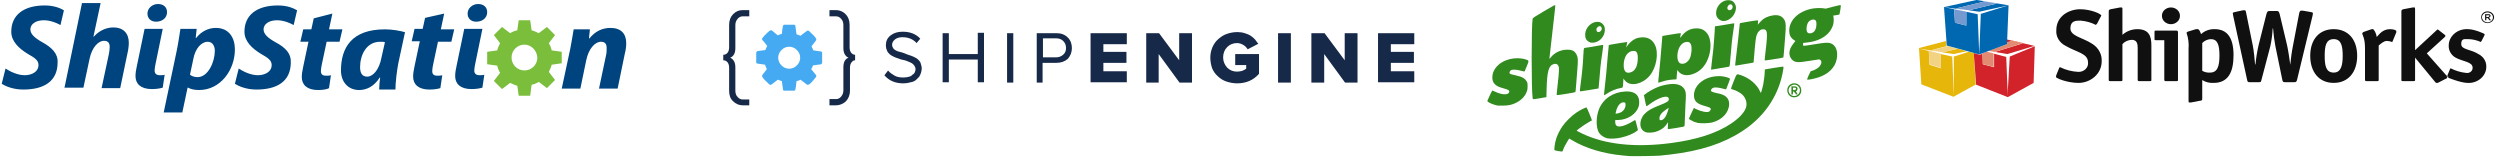 <?xml version="1.0" encoding="UTF-8" standalone="no"?>
<!DOCTYPE svg PUBLIC "-//W3C//DTD SVG 1.1//EN" "http://www.w3.org/Graphics/SVG/1.1/DTD/svg11.dtd">
<svg width="100%" height="100%" viewBox="0 0 2825 181" version="1.1" xmlns="http://www.w3.org/2000/svg" xmlns:xlink="http://www.w3.org/1999/xlink" xml:space="preserve" xmlns:serif="http://www.serif.com/" style="fill-rule:evenodd;clip-rule:evenodd;stroke-linejoin:round;stroke-miterlimit:2;">
    <g id="ShipStation" transform="matrix(4.265,0,0,4.265,-104.692,-126.482)">
        <g transform="matrix(1.266,0,0,1.266,25,2.868)">
            <path d="M13.1,39.7L16.8,21.8L20.7,21.8L19.2,28.8L19.3,28.8C20.3,27.7 21.7,26.9 23.4,26.9C25.4,26.9 26.6,28.1 26.6,30.1C26.6,30.7 26.5,31.6 26.3,32.4L24.8,39.6L20.9,39.6L22.4,32.6C22.5,32.1 22.6,31.5 22.6,31C22.6,30.2 22.3,29.7 21.4,29.7C20.2,29.7 18.9,31.1 18.4,33.4L17.1,39.5L13.1,39.5L13.1,39.7ZM33.9,44.7L36.6,31.9C36.9,30.5 37.2,28.5 37.4,27.2L40.8,27.2L40.6,29.1L40.7,29.1C41.7,27.8 43.2,27 44.8,27C47.6,27 48.8,29.1 48.8,31.5C48.8,35.8 45.8,40 41.3,40C40.3,40 39.5,39.8 39,39.5L38.9,39.5L37.8,44.7L33.9,44.7ZM39.4,36.8C39.8,37.1 40.3,37.3 41,37.3C43.2,37.3 44.6,34.1 44.6,31.8C44.6,30.9 44.2,29.9 43.1,29.9C41.8,29.9 40.5,31.3 40.1,33.5L39.4,36.8ZM69.2,24L68.5,27.3L71.3,27.3L70.7,29.9L68,29.9L67,34.6C66.9,35.1 66.8,35.6 66.8,36C66.8,36.7 67.1,37 67.9,37C68.2,37 68.6,37 68.9,36.9L68.5,39.6C68,39.9 67,40 66.2,40C63.9,40 62.8,38.9 62.8,37.3C62.8,36.7 62.9,36 63.1,35.1L64.2,29.9L62.5,29.9L63.1,27.3L64.8,27.3L65.3,25L69.2,24ZM79,39.7C79,39 79.1,38.2 79.2,37.4L79.1,37.4C77.9,39.3 76.3,40 74.8,40C72.5,40 71,38.3 71,35.9C71,31.2 73.2,27.3 80.2,27.3C81.7,27.3 83.4,27.6 84.4,27.9L83,34.4C82.7,36 82.4,38.4 82.4,39.9L79,39.9L79,39.7ZM80.2,30C79.9,29.9 79.6,29.9 79.2,29.9C76.3,29.9 75,32.7 75,35.2C75,36.4 75.4,37.2 76.5,37.2C77.6,37.2 79,35.9 79.5,33.1L80.2,30ZM92.6,24L91.9,27.3L94.7,27.3L94.1,29.9L91.3,29.9L90.3,34.6C90.2,35.1 90.1,35.6 90.1,36C90.1,36.7 90.4,37 91.2,37C91.5,37 91.9,37 92.2,36.9L91.8,39.6C91.2,39.8 90.3,39.9 89.5,39.9C87.2,39.9 86.1,38.8 86.1,37.2C86.1,36.6 86.2,35.9 86.4,35L87.5,29.8L85.8,29.8L86.4,27.2L88.1,27.2L88.6,24.9L92.6,24ZM117.2,39.7L119,31.3C119.3,29.8 119.5,28.4 119.7,27.3L123.1,27.3L122.9,29.2L123,29.2C124.2,27.7 125.7,27 127.4,27C129.6,27 130.7,28.2 130.7,30.2C130.7,30.8 130.6,31.7 130.4,32.4L128.9,39.7L125,39.7L126.5,32.6C126.6,32.2 126.6,31.7 126.6,31.2C126.6,30.4 126.3,29.9 125.4,29.9C124.2,29.9 122.8,31.3 122.3,33.9L121.1,39.7L117.2,39.7ZM32.3,25.7C33.5,25.7 34.6,25 34.6,23.7C34.6,22.7 33.9,22 32.7,22C31.5,22 30.5,22.9 30.5,24C30.5,25 31.2,25.7 32.3,25.7ZM33.7,27.2L29.9,27.2L28.3,34.9C28.1,35.8 28,36.4 28,37.1C28,38.7 29.1,39.8 31.4,39.8C32.2,39.8 33.1,39.7 33.7,39.5L34.1,36.8C33.8,36.9 33.4,36.9 33.1,36.9C32.3,36.9 32,36.5 32,35.9C32,35.5 32.1,35 32.2,34.5L33.7,27.2ZM99.3,25.7C100.5,25.7 101.6,25 101.6,23.7C101.6,22.7 100.9,22 99.7,22C98.5,22 97.5,22.9 97.5,24C97.5,25 98.2,25.7 99.3,25.7ZM100.6,27.2L96.8,27.2L95.2,34.9C95,35.8 94.9,36.4 94.9,37.1C94.9,38.7 96,39.8 98.3,39.8C99.1,39.8 100,39.7 100.6,39.5L101,36.8C100.7,36.9 100.3,36.9 100,36.9C99.2,36.9 98.9,36.5 98.9,35.9C98.9,35.5 99,35 99.1,34.5L100.6,27.2ZM8.5,30C6.9,29.1 6,28.3 6,27.3C6,26.3 7,25.4 8.8,25.4C10.1,25.4 11.4,25.9 12.3,26.4L13,23.4L13,23.3C12.3,22.9 11,22.3 9,22.3C4.6,22.3 2,24.3 2,27.8C2,29.8 3.6,31.3 5.4,32.4C7,33.3 7.7,33.8 7.7,34.8C7.7,36.1 6.4,36.9 4.8,36.9C3.3,36.9 1.7,36.1 0.8,35.5L0,38.7C0.8,39.2 2.4,39.9 4.5,39.9C8.7,39.9 11.7,38.3 11.7,34.2C11.8,32.4 10.5,31.1 8.5,30ZM57.3,30C55.7,29.1 54.8,28.3 54.8,27.3C54.8,26.3 55.8,25.4 57.6,25.4C58.9,25.4 60.2,25.9 61.1,26.4L61.8,23.4L61.8,23.3C61.1,22.9 59.8,22.3 57.8,22.3C53.4,22.3 50.8,24.3 50.8,27.8C50.8,29.8 52.4,31.3 54.2,32.4C55.8,33.3 56.5,33.8 56.5,34.8C56.5,36.1 55.2,36.9 53.6,36.9C52.1,36.9 50.5,36.1 49.6,35.5L48.8,38.7C49.6,39.2 51.2,39.9 53.3,39.9C57.5,39.9 60.5,38.3 60.5,34.2C60.6,32.4 59.4,31.1 57.3,30Z" style="fill:rgb(0,68,127);fill-rule:nonzero;"/>
        </g>
        <g transform="matrix(1.266,0,0,1.266,25,2.868)">
            <path d="M110.6,41.2L108.2,41.2L107.9,39.1C107.4,39 106.9,38.7 106.4,38.5L104.7,39.8L103,38.1L104.3,36.4C104,35.9 103.8,35.4 103.7,34.9L101.6,34.6L101.6,32L103.7,31.7C103.8,31.2 104.1,30.6 104.3,30.2L103,28.5L104.7,26.8L106.4,28.1C106.9,27.8 107.4,27.6 107.9,27.5L108.2,25.4L110.6,25.4L110.9,27.5C111.4,27.6 111.9,27.9 112.4,28.1L114.1,26.8L115.8,28.5L114.5,30.2C114.8,30.7 115,31.2 115.1,31.7L117.2,32L117.2,34.4L115.1,34.7C115,35.2 114.7,35.8 114.5,36.2L115.8,37.9L114.1,39.6L112.4,38.3C111.9,38.6 111.4,38.8 110.9,38.9L110.6,41.2ZM109.4,30.5C107.9,30.5 106.7,31.7 106.7,33.2C106.7,34.7 107.9,35.9 109.4,35.9C110.9,35.9 112.1,34.7 112.1,33.2C112,31.7 110.8,30.5 109.4,30.5Z" style="fill:rgb(122,190,59);fill-rule:nonzero;"/>
        </g>
    </g>
    <g id="ShipEngine" transform="matrix(4.138,0,0,4.138,949.711,98.324)">
        <path id="Shape" d="M-11,-8C-11,-8.8 -11.3,-9.5 -11.9,-10.1C-12.5,-10.7 -13.2,-11 -14,-11C-14.8,-11 -15.5,-10.7 -16.1,-10.1C-16.7,-9.5 -17,-8.8 -17,-8C-17,-7.2 -16.7,-6.5 -16.1,-5.9C-15.5,-5.3 -14.8,-5 -14,-5C-13.2,-5 -12.5,-5.3 -11.9,-5.9C-11.3,-6.5 -11,-7.2 -11,-8ZM-5,-9.3L-5,-6.7C-5,-6.6 -5,-6.5 -5.1,-6.4C-5.2,-6.3 -5.2,-6.3 -5.3,-6.2L-7.5,-5.9C-7.6,-5.5 -7.8,-5.1 -8,-4.9C-7.7,-4.5 -7.3,-4 -6.7,-3.3C-6.6,-3.2 -6.6,-3.1 -6.6,-3C-6.6,-2.9 -6.6,-2.8 -6.7,-2.7C-6.9,-2.4 -7.3,-2 -7.8,-1.4C-8.3,-0.8 -8.7,-0.6 -8.9,-0.6C-9,-0.6 -9.1,-0.6 -9.2,-0.7L-10.9,-2C-11.2,-1.8 -11.6,-1.7 -12,-1.6C-12.1,-0.5 -12.2,0.2 -12.3,0.6C-12.3,0.9 -12.5,1 -12.7,1L-15.3,1C-15.4,1 -15.5,1 -15.6,0.9C-15.7,0.8 -15.7,0.7 -15.7,0.6L-16,-1.6C-16.4,-1.7 -16.7,-1.9 -17.1,-2L-18.8,-0.7C-18.9,-0.6 -19,-0.6 -19.1,-0.6C-19.2,-0.6 -19.3,-0.6 -19.4,-0.7C-20.4,-1.6 -21,-2.2 -21.3,-2.7C-21.4,-2.8 -21.4,-2.9 -21.4,-3C-21.4,-3.1 -21.4,-3.2 -21.3,-3.3C-21.2,-3.5 -21,-3.7 -20.7,-4.1C-20.4,-4.5 -20.2,-4.7 -20.1,-4.9C-20.3,-5.3 -20.5,-5.7 -20.6,-6.1L-22.7,-6.4C-22.8,-6.4 -22.9,-6.5 -22.9,-6.5C-22.9,-6.5 -23,-6.6 -23,-6.7L-23,-9.3C-23,-9.4 -23,-9.5 -22.9,-9.6C-22.8,-9.7 -22.8,-9.7 -22.7,-9.8L-20.5,-10.1C-20.4,-10.5 -20.2,-10.8 -20,-11.2C-20.3,-11.6 -20.7,-12.2 -21.3,-12.8C-21.4,-12.9 -21.4,-13 -21.4,-13.1C-21.4,-13.2 -21.4,-13.3 -21.3,-13.4C-21.1,-13.7 -20.7,-14.1 -20.1,-14.7C-19.5,-15.3 -19.2,-15.5 -19,-15.5C-18.9,-15.5 -18.8,-15.5 -18.7,-15.4L-17.1,-14.1C-16.8,-14.3 -16.4,-14.4 -16,-14.5C-15.9,-15.6 -15.8,-16.3 -15.7,-16.7C-15.6,-16.9 -15.5,-17 -15.3,-17L-12.7,-17C-12.6,-17 -12.5,-17 -12.4,-16.9C-12.3,-16.8 -12.3,-16.7 -12.3,-16.6L-12,-14.4C-11.6,-14.3 -11.3,-14.1 -10.9,-14L-9.2,-15.3C-9.1,-15.4 -9,-15.4 -8.9,-15.4C-8.8,-15.4 -8.7,-15.4 -8.6,-15.3C-7.6,-14.4 -6.9,-13.7 -6.7,-13.3C-6.6,-13.2 -6.6,-13.2 -6.6,-13C-6.6,-12.9 -6.6,-12.8 -6.7,-12.7C-6.8,-12.5 -7,-12.3 -7.3,-11.9C-7.6,-11.5 -7.8,-11.3 -7.9,-11.1C-7.7,-10.7 -7.5,-10.3 -7.4,-10L-5.3,-9.7C-5.2,-9.7 -5.1,-9.6 -5.1,-9.6C-5.1,-9.6 -5,-9.4 -5,-9.3Z" style="fill:rgb(69,170,242);fill-rule:nonzero;"/>
        <path id="Path-logo2" d="M-32,-7.3L-32,-8.8C-31.5,-8.8 -31.1,-9 -30.8,-9.4C-30.5,-9.8 -30.4,-10.3 -30.4,-10.9L-30.4,-17C-30.4,-18.2 -30,-19.2 -29.3,-19.9C-28.5,-20.7 -27.7,-21 -26.7,-21L-24.9,-21L-24.9,-19.3L-26.7,-19.3C-27.2,-19.3 -27.7,-19.1 -28.1,-18.6C-28.5,-18.1 -28.7,-17.6 -28.7,-16.9L-28.7,-10.6C-28.7,-9.2 -29.2,-8.4 -30.1,-8C-29.2,-7.6 -28.7,-6.7 -28.7,-5.4L-28.7,1C-28.7,1.7 -28.5,2.3 -28.1,2.7C-27.7,3.2 -27.2,3.4 -26.7,3.4L-24.9,3.4L-24.9,5L-26.7,5C-27.7,5 -28.6,4.6 -29.3,3.9C-30.1,3.2 -30.4,2.2 -30.4,1L-30.4,-5.2C-30.4,-5.8 -30.5,-6.3 -30.8,-6.7C-31.1,-7.1 -31.5,-7.3 -32,-7.3Z" style="fill:rgb(22,41,72);fill-rule:nonzero;"/>
        <path id="Path-logo3" d="M-3,3.3L-1.2,3.3C-0.7,3.3 -0.2,3.1 0.2,2.6C0.6,2.1 0.8,1.6 0.8,0.9L0.8,-5.4C0.8,-6.8 1.3,-7.7 2.2,-8C1.3,-8.4 0.8,-9.3 0.8,-10.6L0.8,-16.9C0.8,-17.6 0.6,-18.2 0.2,-18.6C-0.2,-19.1 -0.7,-19.3 -1.2,-19.3L-3,-19.3L-3,-21L-1.2,-21C-0.2,-21 0.7,-20.6 1.4,-19.9C2.1,-19.2 2.5,-18.2 2.5,-17L2.5,-10.9C2.5,-10.3 2.6,-9.8 2.9,-9.4C3.2,-9 3.6,-8.8 4,-8.8L4,-7.3C3.6,-7.3 3.3,-7.1 3,-6.7C2.7,-6.3 2.6,-5.8 2.6,-5.2L2.6,1C2.6,2.2 2.2,3.1 1.5,3.9C0.7,4.6 -0.2,5 -1.2,5L-3,5L-3,3.3Z" style="fill:rgb(22,41,72);fill-rule:nonzero;"/>
        <path id="SHIPENGINE" d="M12,-3.2L13,-4.5C13.5,-3.9 14.1,-3.5 14.8,-3.1C15.5,-2.7 16.3,-2.6 17.2,-2.6C17.8,-2.6 18.3,-2.7 18.7,-2.8C19.1,-2.9 19.5,-3.1 19.7,-3.4C20,-3.5 20.2,-3.8 20.3,-4C20.4,-4.3 20.5,-4.5 20.5,-4.8C20.5,-5.2 20.4,-5.5 20.2,-5.8C20,-6.1 19.8,-6.3 19.5,-6.5C19.2,-6.7 18.8,-6.8 18.4,-7C18,-7.2 17.6,-7.3 17.1,-7.4C16.6,-7.5 16.2,-7.6 15.8,-7.8C15.4,-7.9 14.9,-8.1 14.5,-8.3C14.1,-8.5 13.7,-8.7 13.4,-9C13.1,-9.3 12.8,-9.6 12.7,-10C12.5,-10.4 12.4,-10.9 12.4,-11.4C12.4,-12.5 12.8,-13.4 13.7,-14.1C14.6,-14.8 15.7,-15.1 17,-15.1C19,-15.1 20.6,-14.5 21.8,-13.2L20.8,-12C19.8,-13.1 18.5,-13.6 16.9,-13.6C16.1,-13.6 15.4,-13.4 14.9,-13C14.4,-12.6 14.1,-12.1 14.1,-11.5C14.1,-11.2 14.2,-10.9 14.4,-10.6C14.6,-10.3 14.8,-10.2 15.1,-10C15.4,-9.8 15.8,-9.7 16.2,-9.6C16.6,-9.5 17,-9.4 17.5,-9.2C18,-9 18.4,-8.8 18.8,-8.7C19.2,-8.6 19.7,-8.4 20.1,-8.2C20.5,-8 20.9,-7.8 21.2,-7.5C21.5,-7.2 21.8,-6.9 21.9,-6.5C22,-6.1 22.2,-5.6 22.2,-5.1C22.2,-4.7 22.1,-4.3 22,-3.9C21.9,-3.5 21.7,-3.2 21.5,-2.8C21.2,-2.5 20.9,-2.2 20.6,-1.9C20.2,-1.6 19.8,-1.4 19.2,-1.3C18.5,-1.1 17.9,-1 17.2,-1C15,-1 13.3,-1.7 12,-3.2ZM27.9,-1.2L27.9,-14.7L29.6,-14.7L29.6,-9L37.5,-9L37.5,-14.8L39.2,-14.8L39.2,-1.3L37.5,-1.3L37.5,-7.5L29.6,-7.5L29.6,-1.3L27.9,-1.3L27.9,-1.2ZM45.5,-1.2L45.5,-14.7L47.2,-14.7L47.2,-1.2L45.5,-1.2ZM53.6,-1.2L53.6,-14.7L59,-14.7C60.3,-14.7 61.3,-14.3 62.1,-13.5C62.9,-12.7 63.2,-11.7 63.2,-10.6C63.2,-9.5 62.8,-8.5 62.1,-7.7C61.3,-7 60.3,-6.6 59,-6.6L55.2,-6.6L55.2,-1.2L53.6,-1.2ZM55.3,-8.1L58.8,-8.1C59.6,-8.1 60.2,-8.3 60.8,-8.8C61.4,-9.3 61.6,-9.9 61.6,-10.7C61.6,-11.5 61.3,-12.1 60.8,-12.6C60.3,-13.1 59.6,-13.3 58.8,-13.3L55.3,-13.3L55.3,-8.1ZM68.3,-1.2L68.3,-14.7L78.2,-14.7L78.2,-11.7L71.8,-11.7L71.8,-9.6L78.1,-9.6L78.1,-6.6L71.8,-6.6L71.8,-4.3L78.2,-4.3L78.2,-1.3L68.3,-1.3L68.3,-1.2ZM83.5,-1.2L83.5,-14.7L87,-14.7L92.5,-7.3L92.5,-14.7L96,-14.7L96,-1.2L92.6,-1.2L86.9,-9L86.9,-1.2L83.5,-1.2ZM101,-8C101,-9 101.2,-10 101.6,-10.9C102,-11.8 102.5,-12.5 103.2,-13.1C103.9,-13.7 104.6,-14.2 105.5,-14.5C106.4,-14.8 107.3,-15 108.4,-15C109.1,-15 109.8,-14.9 110.4,-14.7C111,-14.5 111.6,-14.3 112,-14C112.5,-13.7 112.9,-13.3 113.2,-13C113.5,-12.6 113.8,-12.2 114.1,-11.8L111.2,-10.3C110.9,-10.8 110.5,-11.2 110,-11.5C109.5,-11.8 108.9,-12 108.3,-12C107.2,-12 106.3,-11.6 105.6,-10.9C104.9,-10.2 104.5,-9.2 104.5,-8.1C104.5,-7 104.9,-6.1 105.6,-5.3C106.3,-4.6 107.2,-4.2 108.3,-4.2C108.8,-4.2 109.2,-4.3 109.7,-4.4C110.2,-4.6 110.5,-4.8 110.8,-5L110.8,-6L107.8,-6L107.8,-9L114.3,-9L114.3,-3.6C112.7,-1.8 110.7,-1 108.3,-1C107.3,-1 106.3,-1.2 105.4,-1.5C104.5,-1.8 103.7,-2.3 103.1,-2.9C102.4,-3.5 101.9,-4.2 101.5,-5.1C101.2,-6 101,-7 101,-8ZM119.5,-1.2L119.5,-14.7L123,-14.7L123,-1.2L119.5,-1.2ZM128.6,-1.2L128.6,-14.7L132.2,-14.7L137.7,-7.3L137.7,-14.7L141.2,-14.7L141.2,-1.2L137.8,-1.2L132.1,-9L132.1,-1.2L128.6,-1.2ZM146.8,-1.2L146.8,-14.7L156.7,-14.7L156.7,-11.7L150.3,-11.7L150.3,-9.6L156.6,-9.6L156.6,-6.6L150.3,-6.6L150.3,-4.3L156.7,-4.3L156.7,-1.3L146.8,-1.3L146.8,-1.2Z" style="fill:rgb(22,41,72);fill-rule:nonzero;"/>
    </g>
    <g id="ShippingEasy" transform="matrix(3.25,0,0,3.25,1557,-385.366)">
        <g transform="matrix(0.109,0,0,0.109,19.195,101.184)">
            <path d="M625.5,657.4C623.3,657.2 613.9,656.3 604.5,655.4C543.1,649.7 484.9,632.1 442.9,606.5L434.3,601.3L428.6,610.3C422.9,619.1 416.5,631.9 414.1,639.3C413.2,641.9 412.3,643 410.9,643C407.1,643 388.5,639.7 387.6,638.9C385.2,636.8 388.7,613.4 393.5,599.4C397.2,588.7 404.5,574.4 412.1,563C421.2,549.2 442,528.7 457,518.7C470.9,509.5 487.6,501.3 489.8,502.6C491,503.4 507.4,543.1 506.7,543.5C506.6,543.6 503.4,545.4 499.5,547.5C489,553.2 474.5,562.9 465.6,569.9L457.8,576.2L461.1,578.3C463,579.4 469.9,582.9 476.5,586C548.9,620.5 645.1,630.7 758,616C841.3,605.1 904.5,584.7 951,553.5C979.6,534.4 997.4,513.4 999.5,496.6C1001.1,484.2 996.4,471.4 987,462C980.6,455.6 967.4,448.3 956.9,445.4C953.6,444.5 950.6,443.1 950.3,442.4C950.1,441.7 953.9,431.1 958.9,418.8C969.2,393.2 967.5,394.8 980.7,398.9C1008.5,407.8 1032.9,428.3 1043.1,451.5C1044.2,454 1045.3,456 1045.5,456C1046.2,456 1051.1,439 1053.1,429.4C1055.3,418.7 1058,395.6 1058,386.8C1058,383.6 1058.1,381 1058.3,381C1058.4,380.9 1071.6,378.8 1087.5,376.1C1107.4,372.9 1116.7,371.7 1117.3,372.4C1118.3,373.8 1117.4,380.7 1114.4,395.2C1098.9,469.6 1054.6,533.1 987.3,577.2C926.7,617.1 853.1,641.1 756.8,652.4C745.1,653.8 730.3,655.4 724,656C713,657.1 633.8,658.2 625.5,657.4Z" style="fill:rgb(49,138,30);fill-rule:nonzero;"/>
        </g>
        <g transform="matrix(0.109,0,0,0.109,19.195,101.184)">
            <path d="M555.3,600.6C543,597.5 531.3,588.4 527,578.7C519.3,561.3 520.2,530.6 529.1,508.2C542.4,474.6 573.8,453.4 613.5,451.3C636.1,450.2 650.5,457.3 655.7,472.4C658.1,479.2 658,492.5 655.6,500C647.8,523.7 620.1,541.7 590.8,542.3L581,542.5L581,548.5C581,562 588.5,565.8 606,561C614.6,558.6 628.6,552 637.8,546.1C641.3,543.8 644.5,542.2 645,542.5C645.4,542.8 647.5,550 649.6,558.6L653.5,574.2L649.5,577.6C640,585.5 620.4,593.7 599.4,598.5C585.2,601.8 563.9,602.8 555.3,600.6ZM598.8,517.9C608.1,513.4 614,503.8 614,493.3C614,487.8 612.5,486 607.9,486C597.3,486 588.9,495.5 584,513.1C582.9,517.2 582,520.9 582,521.4C582,523.1 592.6,520.9 598.8,517.9Z" style="fill:rgb(49,138,30);fill-rule:nonzero;"/>
        </g>
        <g transform="matrix(0.109,0,0,0.109,19.195,101.184)">
            <path d="M678.2,581.2C668.6,577.7 662.5,569.7 661.4,559.3C660.1,546.7 665.2,532.9 674.7,522.8C684.7,512.3 696.2,505.7 721.9,495.6C747.1,485.6 752,482.4 752,475.9C752,460 719.9,469.2 686.9,494.6C683.9,496.9 680.9,498.5 680.3,498.2C679.8,497.8 677.8,489.8 676,480.3L672.6,463.1L675.1,461.1C683.9,453.5 703.3,442.5 718.1,436.7C727.7,432.9 742.9,429.3 755.1,427.9C781.3,425 798.7,432.9 804.6,450.2C806.7,456.4 806.9,466.4 805.2,491C804.5,500.1 803.7,519.2 803.4,533.5C803,547.8 802.4,560.4 802,561.5C801.3,563.3 798.2,564 775.4,567.8C761.3,570.1 749.3,571.7 748.9,571.3C748.5,570.8 748.6,565.8 749.1,560C749.5,554.3 749.8,549.5 749.6,549.3C749.5,549.2 747.5,551.9 745.2,555.5C739.6,564 732.3,570.3 722.5,575C712,580.1 704.6,582 693,582.6C685.3,583 682.5,582.7 678.2,581.2ZM731.9,541.6C738.3,538.3 743.9,529.4 748.3,515.5C752.8,501.4 753.2,502.1 744.5,508.1C733.2,515.9 727.5,521.4 724.6,527.2C722.1,532.2 721.3,538 722.6,541.4C723.4,543.4 728.2,543.5 731.9,541.6Z" style="fill:rgb(49,138,30);fill-rule:nonzero;"/>
        </g>
        <g transform="matrix(0.109,0,0,0.109,19.195,101.184)">
            <path d="M844,551.5C840.4,550.7 835,549.1 832,547.9C825.5,545.2 816,539.4 816,538C816,537.5 819.6,529.6 823.9,520.5L831.8,504L838.9,507.5C854.3,515.1 873.9,519.1 879.9,515.8C883.8,513.7 886.4,509.5 885.6,506.6C884.8,503.3 882.1,502 866.6,497.6C841.7,490.6 833.2,482.7 832.2,466C830.8,442 847.7,419.8 876,408.7C890.7,402.9 910.8,400.8 925.7,403.4C935.4,405.1 945.2,408.3 946.8,410.3C947.5,411.1 945.8,416.5 941.4,427.5C937.9,436.3 934.9,443.9 934.8,444.3C934.6,444.8 930.4,444 925.5,442.6C913.9,439.2 901.4,437.7 895.9,438.9C891.1,440 887.4,443.2 886.5,447.2C885.9,449.5 886.3,450.2 889,451.8C890.7,452.9 897,454.8 902.8,456C921.8,459.8 930,463.2 936.2,469.7C941.9,475.6 944.4,482.1 944.4,491C944.2,518 922.7,541.6 890.5,550.1C880,552.9 853.8,553.7 844,551.5Z" style="fill:rgb(49,138,30);fill-rule:nonzero;"/>
        </g>
        <g transform="matrix(0.109,0,0,0.109,19.195,101.184)">
            <path d="M206,496.4C190.8,493.4 173,485.4 173,481.4C173,480.5 187.5,449.5 188.6,448.2C188.7,448 192.1,449.4 196.2,451.3C218.9,462.1 238.1,463.4 242.2,454.5C245,448.4 241.6,445.8 224.9,441.4C210.6,437.7 203,434.1 197.2,428.3C191.4,422.4 189,416.3 189,407C189,379.5 211.2,356.2 245.2,348C262.1,343.9 281,344.4 295.7,349.2C306.3,352.7 306.3,352.4 299,370.7C295.5,379.4 292.4,386.9 292,387.3C291.6,387.8 288.2,387.3 284.4,386.2C267.8,381.3 252.7,380.3 248.1,383.8C244.4,386.5 242.7,391.2 244.5,393.7C246,395.9 248.5,396.7 265.9,400.5C284.5,404.5 293.8,410.1 299.2,420.3C301.2,423.9 301.5,426 301.5,434.5C301.5,442.9 301.1,445.7 298.7,452C293.3,466.9 281.2,479.4 264.5,487.5C251.4,493.9 241.6,496.1 223.5,496.5C215.3,496.7 207.4,496.6 206,496.4Z" style="fill:rgb(49,138,30);fill-rule:nonzero;"/>
        </g>
        <g transform="matrix(0.109,0,0,0.109,19.195,101.184)">
            <path d="M317.6,472.8C313.4,447 313.4,239.9 317.6,219C318,216.9 324.2,212.9 353.1,195.7C377.7,181.1 388.5,175.1 389.3,175.9C390.4,177 390.3,177.7 378,284.9C374.1,318.2 371,346 371,346.8C371,347.5 372.7,346 374.9,343.3C387.5,327.2 407.2,318 428.5,318C444.1,318 452.2,322.5 458,334.4C462.4,343.2 462.7,350.9 460.1,381.5C459,395.3 457.3,416.9 456.4,429.5C455.5,442.2 454.4,452.9 454,453.3C452.8,454.6 395.6,463.9 394.6,462.9C394,462.4 394.3,456.9 395.3,449.1C399.2,417.7 402.3,382.4 401.6,376.8C400.2,365.9 394.5,361.4 385.2,363.9C368.9,368.2 363.5,386.8 362.1,444L361.5,469.4L342.5,472.7C317.9,476.8 318.2,476.8 317.6,472.8Z" style="fill:rgb(49,138,30);fill-rule:nonzero;"/>
        </g>
        <g transform="matrix(0.109,0,0,0.109,19.195,101.184)">
            <path d="M1143,468.4C1134.9,464.9 1129.8,457 1129.8,448.1C1129.8,445 1130.3,441.2 1131,439.5C1135.1,428.9 1146.3,423.2 1157.8,425.9C1177.3,430.6 1180.7,457.7 1163.1,467.4C1157.4,470.4 1148.7,470.9 1143,468.4ZM1159.6,464.1C1169,459.8 1172.9,448.5 1168.1,439.2C1162.7,428.7 1149.4,426.3 1140.3,434.3C1124.7,448 1140.6,472.7 1159.6,464.1Z" style="fill:rgb(49,138,30);fill-rule:nonzero;"/>
        </g>
        <g transform="matrix(0.109,0,0,0.109,19.195,101.184)">
            <path d="M1143,461L1143,435L1150.3,435C1158.6,435 1161.5,436.4 1162.5,440.9C1163.2,444.2 1161,449.4 1158.5,450.4C1157.1,450.9 1157.4,451.7 1159.9,455.4C1161.6,457.9 1163,460.1 1163,460.4C1163,460.7 1161.8,461 1160.3,461C1158.1,461 1156.8,459.9 1154.2,456C1149.9,449.4 1148,449.4 1148,456C1148,460.7 1147.8,461 1145.5,461L1143,461ZM1156.4,445.4C1159.7,442.1 1157.5,439 1151.8,439C1148,439 1148,439 1148,443C1148,446.9 1148.1,447 1151.4,447C1153.3,447 1155.6,446.3 1156.4,445.4Z" style="fill:rgb(49,138,30);fill-rule:nonzero;"/>
        </g>
        <g transform="matrix(0.109,0,0,0.109,19.195,101.184)">
            <path d="M545.4,462.5C545,461.7 546.2,449.6 547.9,435.7C551.1,408.7 553.5,383.9 557.5,334.6C558.9,317.6 560.2,303.4 560.5,303.2C561.2,302.4 618.2,293 619,293.5C619.4,293.8 619.2,296.1 618.5,298.7C617.8,301.4 617,305.2 616.7,307.3L616.1,311.1L620.1,305.1C625.3,297.4 634,289.3 641.8,285.2C649.6,281 652.5,280.2 662.1,279C683.1,276.5 698.7,284.6 707.5,302.3C720.5,328.5 712.7,375 691,400.9C668.7,427.4 632.3,436.1 614.6,419.2C612.5,417.2 610,414.2 609,412.7L607.2,409.8L606.5,421.7C605.5,440.1 606,439.1 597.5,440.5C584.1,442.6 566.7,449.9 553.9,458.6C547.6,462.8 545.8,463.7 545.4,462.5ZM634.8,388.4C646.3,382.8 653,366.7 653,344.8C653,333.6 651.7,328.6 648,324.8C645.5,322.4 644.4,322 639.3,322C620.9,322 608,340.9 608,367.9C608,389.2 617.8,396.6 634.8,388.4Z" style="fill:rgb(49,138,30);fill-rule:nonzero;"/>
        </g>
        <g transform="matrix(0.109,0,0,0.109,19.195,101.184)">
            <path d="M468.4,449.6C468.1,448.9 468.8,441.6 469.9,433.4C475.2,395 478.3,361.6 479.6,331.2C480.4,313.5 480.9,312 485.8,312C488.9,312 519.1,307 532.7,304.2C541.5,302.5 542,302.5 542.5,304.1C542.8,305.1 542,313.2 540.6,322.2C539.2,331.2 537.2,345.5 536.1,354C534.1,369.5 533.4,376.5 530.5,412.5C529.6,423 528.7,433.8 528.3,436.6L527.8,441.7L499.6,446.4C484.2,448.9 470.9,451 470.2,451C469.5,451 468.7,450.4 468.4,449.6Z" style="fill:rgb(49,138,30);fill-rule:nonzero;"/>
        </g>
        <g transform="matrix(0.109,0,0,0.109,19.195,101.184)">
            <path d="M718.3,422.4C718,421.6 718.9,410.5 720.4,397.7C723,374.5 726.4,336.5 729.6,295.9L731.3,274.3L759.7,269.5C775.3,266.9 788.7,265.1 789.4,265.3C790.6,265.8 790.5,266.8 789.4,271.7C787.2,281.2 787.6,281.7 792.3,275.4C804.7,258.6 820.8,250 840,250C855.8,250 865.6,254.8 874.8,266.9C888.8,285.5 888.3,324.4 873.6,354.5C865,372 853.1,384.4 837.5,392.1C814,403.6 792.8,401.3 781.5,386.1C780.1,384.2 778.9,382.8 778.8,383.1C778.7,383.3 778.2,390 777.6,398L776.5,412.5L766,413.2C752,414.2 740.7,416.4 728.8,420.5C720.6,423.3 718.8,423.6 718.3,422.4ZM802.2,361.8C807.1,360.4 814.2,354.2 817.5,348.6C824.1,337.4 826.8,310.6 822.3,300.8C819.5,294.7 815.6,292.6 808.4,293.3C801.4,294 796.2,296.9 790.7,303C777.2,318 775.1,353.6 787.2,361C790.9,363.3 796.4,363.6 802.2,361.8Z" style="fill:rgb(49,138,30);fill-rule:nonzero;"/>
        </g>
        <g transform="matrix(0.109,0,0,0.109,19.195,101.184)">
            <path d="M1193.3,413.4C1192.6,413.1 1194.1,408.7 1197.7,400.7C1200.7,394 1203.6,388 1204.1,387.4C1204.6,386.7 1206.5,385.9 1208.3,385.6C1213.7,384.6 1225.2,378.6 1230.1,374.2C1235.6,369.3 1239.5,361.2 1238.6,356.6C1237.7,352.4 1234.3,349 1230.8,349C1229.3,349 1215.8,351.1 1200.8,353.6C1163.1,359.9 1154.5,359.3 1145.1,349.9C1141.1,345.9 1138.5,340.9 1137.1,334.3C1134.9,323.6 1139.7,310.2 1150.8,296.4L1155.8,290.3L1150.6,286.8C1140.6,280.1 1136,270.9 1136,257.6C1136.1,224.4 1164.3,196.5 1207,187.5C1217.7,185.2 1235.2,184.5 1244.6,185.9L1252.5,187.1L1275.9,181C1291.2,177 1299.7,175.3 1300.3,175.9C1300.9,176.5 1300.5,181.9 1299,191.4C1296.9,204.2 1296.4,205.9 1294.6,206.4C1293.4,206.6 1288.9,207.4 1284.4,208.1L1276.3,209.3L1277.1,212.9C1278.4,218.5 1278.1,229.9 1276.5,236.9C1274.2,246.6 1267.7,258.1 1260.1,266C1244.2,282.3 1221.6,292 1192,295.2L1180.5,296.5L1180.2,300.7C1179.9,304.5 1180.1,305 1182.4,305.6C1183.8,305.9 1198.9,303.8 1216.2,300.9C1250.4,295.2 1259.4,294.6 1267.9,297.5C1284.9,303.1 1292.6,323.5 1287.4,348.8C1281.9,375.7 1260.6,396.4 1228,406.8C1214.2,411.2 1196.1,414.6 1193.3,413.4ZM1209.8,264.1C1218,259.9 1222.1,251.9 1222.8,238.9C1223.4,226.5 1220.7,222 1212.5,222C1204.3,222 1197.2,227.3 1194,235.7C1189.8,247 1190.4,260.2 1195.4,264.2C1198.2,266.5 1205.1,266.5 1209.8,264.1Z" style="fill:rgb(49,138,30);fill-rule:nonzero;"/>
        </g>
        <g transform="matrix(0.109,0,0,0.109,19.195,101.184)">
            <path d="M886.6,381.2C886.4,380.8 887.5,370.3 889.1,358C892.9,328.7 895.6,301.8 896.9,280C897.5,270.4 898.3,258.2 898.6,253L899.2,243.4L912.3,241.7C919.6,240.7 933.3,238.4 942.8,236.6C956.5,234 960.3,233.6 960.7,234.6C961,235.3 960,243.3 958.6,252.2C953.9,282.6 952,299.5 948.5,344C946.3,371.9 946.3,371.8 943.1,372.4C941.7,372.7 929.5,374.8 916,377C902.5,379.2 890.5,381.2 889.3,381.5C888.1,381.8 886.9,381.7 886.6,381.2Z" style="fill:rgb(49,138,30);fill-rule:nonzero;"/>
        </g>
        <g transform="matrix(0.109,0,0,0.109,19.195,101.184)">
            <path d="M963.7,368.3C963.4,367.9 964.3,359.2 965.6,349C969,323.3 978,242.3 978,237.7C978,234.7 978.5,233.8 980.3,233.1C981.5,232.7 994.3,230.4 1008.8,228C1028.3,224.8 1035.4,224 1036.2,224.8C1037,225.6 1037.1,227.8 1036.3,232.7C1035.4,238.9 1035.4,239.2 1036.8,236.9C1037.7,235.6 1041.8,231.1 1046,226.9C1051.9,220.9 1055.4,218.4 1062,215.2C1076.4,208.4 1093.3,206.1 1104.7,209.5C1111.3,211.5 1118.2,217.6 1121.7,224.8C1125.3,232.2 1125.8,243.4 1123.6,269.9C1122.7,280.7 1121.1,301.4 1120,315.9C1118.9,330.4 1117.7,342.6 1117.3,343C1115.9,344.2 1058.8,353.2 1058,352.3C1057.5,351.9 1058,345.2 1059,337.5C1062,314.7 1065.1,282.8 1065.1,273.7C1065.2,258.5 1062.1,253 1053.4,253C1047.8,253 1044.2,254.4 1040.2,258.3C1035.7,262.6 1032.2,269.8 1030.4,277.9C1028.7,286.1 1024.4,328.8 1023.4,346.3C1022.8,358.2 1022.6,359.1 1020.6,359.5C1019.5,359.8 1007.5,361.8 994,364C980.5,366.2 968.3,368.3 966.8,368.6C965.4,368.9 964,368.8 963.7,368.3Z" style="fill:rgb(49,138,30);fill-rule:nonzero;"/>
        </g>
        <g transform="matrix(0.109,0,0,0.109,19.195,101.184)">
            <path d="M498.2,293.5C488.3,288.5 484.5,280.9 485.2,267.8C486.3,246.6 507,227.3 526.6,229.3C532.9,229.9 536.8,231.9 541.4,236.6C546.6,241.9 548.3,247.3 547.9,256.7C546.9,276.9 530,294.6 510.6,295.7C504.4,296.1 502.8,295.8 498.2,293.5ZM534.6,258.6C537.3,255.9 538,254.4 538,251.3C538,242.9 530.6,240.2 524.4,246.4C521.6,249.2 521,250.6 521,253.9C521,262.1 528.5,264.7 534.6,258.6Z" style="fill:rgb(49,138,30);fill-rule:nonzero;"/>
        </g>
        <g transform="matrix(0.109,0,0,0.109,19.195,101.184)">
            <path d="M922,226.1C914.5,224.5 907.4,218.7 904.5,211.5C902.1,205.9 902.3,194.9 905,187.9C911.2,171.2 926.1,160 941.8,160C952.9,160.1 959.7,164.5 964.3,174.9C968.9,185.2 964.4,202.3 954.3,213.1C944.9,223.2 932.4,228.2 922,226.1ZM952.3,189.2C959.4,181.8 953.9,170 945.3,174.2C939.2,177.2 936.6,185.7 940.5,190C943.3,193.1 948.9,192.7 952.3,189.2Z" style="fill:rgb(49,138,30);fill-rule:nonzero;"/>
        </g>
    </g>
    <g id="ShipWorks" transform="matrix(0.631,0,0,0.574,882.685,223.846)">
        <g id="Path_1051" transform="matrix(1,0,0,1,2037.66,-321.548)">
            <path d="M101.593,97.578L102.293,97.578L61.656,122.1L4.2,97.578L0,26.113L49.045,12.1L49.045,21.909L51.145,21.909L20.319,31.017L42.74,34.517L69.364,27.511L86.179,32.411L61.656,38.024L9.809,28.915L0,27.514L17.516,31.714L18.916,59.039L39.235,66.045L39.235,38.024L59.554,42.924L62.354,120.695L62.354,42.928L88.281,33.82L90.381,33.82L98.088,35.92L101.593,97.578Z" style="fill:rgb(230,183,10);fill-rule:nonzero;"/>
        </g>
        <g id="Path_1052" transform="matrix(1,0,0,1,2052.68,-313.139)">
            <path d="M2.5,23.309L3.9,49.933L24.22,56.94L24.22,28.914L3.2,23.309M37.532,13.5L5.3,22.608L27.721,26.108L54.345,19.102L36.831,13.5" style="fill:rgb(241,211,131);fill-rule:nonzero;"/>
        </g>
        <g id="Path_1053" transform="matrix(1,0,0,1,2121.75,-323.951)">
            <path d="M73.554,17.305L82.662,14.505L101.579,19.405L51.835,36.222L74.256,40.422L122.6,24.312L73.554,11.7L73.554,17.305ZM74.954,112.592L74.954,123.8L72.154,46.029L50.434,39.723L50.434,66.35L30.815,60.745L29.415,39.726L24.515,41.826L14,38.324L18.2,100.681L74.956,125.2L121.2,97.178L123.3,25.012L78.459,45.331L74.954,112.592Z" style="fill:rgb(210,35,42);fill-rule:nonzero;"/>
        </g>
        <g id="Path_1054" transform="matrix(1,0,0,1,2134.97,-322.149)">
            <path d="M36.519,37.223L36.519,63.847L16.2,58.242L16.2,37.223L23.206,33.723L36.519,37.223ZM70.149,12L60.34,15.5L60.34,19L26.71,32.319L38.621,34.419L89.067,16.9L70.149,12Z" style="fill:rgb(227,139,114);fill-rule:nonzero;"/>
        </g>
        <g id="Path_1055" transform="matrix(1,0,0,1,2076.1,-390.622)">
            <path d="M43.534,20.218L6.4,14.613L64.553,0.6L122.006,11.11L69.458,23.721L51.241,20.921L100.987,7.606L79.267,3.4L27.419,17.415L43.534,20.218ZM72.26,27.925L69.46,107.798L119.2,87.479L122,11.109L72.26,27.925ZM66.655,28.625L69.455,107.797L11.3,90.282L6.4,14.613L66.655,28.625ZM46.337,51.046L46.337,23.721L24.617,18.821L26.017,45.445L46.337,51.046Z" style="fill:rgb(0,103,177);fill-rule:nonzero;"/>
        </g>
        <g id="Path_1056" transform="matrix(1,0,0,1,2091.72,-388.219)">
            <path d="M9,16.414L10.4,43.038L30.72,48.644L30.72,21.319L9,16.414M63.65,1L11.8,15.013L35.622,18.513L85.37,5.2L63.65,1" style="fill:rgb(116,154,207);fill-rule:nonzero;"/>
        </g>
        <g id="Path_1057" transform="matrix(1,0,0,1,2099.77,-378.701)">
            <path d="M248.971,75.559C232.156,62.947 209.034,60.145 209.034,44.731C209.034,29.317 218.843,29.317 227.251,29.317C236.856,30.129 246.176,32.997 254.576,37.725L256.676,35.625L262.982,22.313L264.382,19.513C264.382,16.013 245.465,6.901 226.547,6.901C207.629,6.901 183.808,19.513 183.808,48.239C182.836,60.911 189.447,73.024 200.63,79.062C220.248,91.674 240.567,93.775 240.567,111.291C240.657,111.995 240.702,112.704 240.702,113.414C240.702,122.638 233.111,130.229 223.887,130.229C223.608,130.229 223.329,130.222 223.051,130.208C211.767,129.594 200.758,126.483 190.821,121.1C189.669,121.1 188.721,122.048 188.721,123.2L183.821,136.512C183.657,137.691 183.423,138.86 183.121,140.012C183.121,142.812 203.44,151.923 223.758,151.923C244.076,151.923 265.096,135.108 265.096,109.184C265.735,95.987 259.667,83.323 248.981,75.553L248.971,75.559ZM328.844,46.132C318.84,46.2 309.26,50.234 302.22,57.342L302.22,7.6C302.22,4.1 302.22,3.4 300.12,3.4L298.02,3.4L281.2,6.9C279.1,7.6 277.7,7.6 277.7,11.1L277.7,145.622C277.7,147.722 277.7,148.422 280.5,148.422L299.42,148.422C302.22,148.422 302.22,147.722 302.22,145.622L302.22,75.558C306.32,70.43 312.473,67.354 319.035,67.15C328.844,67.15 329.545,76.258 329.545,83.265L329.545,145.622C329.545,147.722 330.245,148.422 332.345,148.422L351.262,148.422C354.062,148.422 354.062,147.722 354.062,145.622L354.062,77.66C354.062,60.144 349.862,46.131 328.839,46.131L328.844,46.132ZM398.908,48.932L362.478,48.932C359.678,48.932 359.678,49.632 359.678,52.432L359.678,65.049C359.678,67.149 359.678,67.849 362.478,67.849L377.191,67.849L377.191,145.62C377.191,147.72 377.891,148.42 379.991,148.42L398.908,148.42C401.708,148.42 401.708,147.72 401.708,145.62L401.708,52.437C401.713,50.335 401.013,48.934 398.911,48.934L398.908,48.932ZM389.1,3.392C380.26,3.392 372.985,10.667 372.985,19.507C372.975,19.739 372.97,19.971 372.97,20.202C372.97,29.051 380.251,36.332 389.1,36.332C397.949,36.332 405.23,29.051 405.23,20.202C405.23,19.971 405.225,19.739 405.215,19.507C405.215,10.667 397.94,3.392 389.1,3.392ZM467.572,46.131C458.377,45.748 449.444,49.321 443.05,55.94C440.95,49.634 439.55,46.131 436.744,46.131L433.944,46.131L419.231,51.031C417.831,51.731 417.131,52.431 417.131,53.831C420.266,63.787 421.455,74.254 420.631,84.659L420.631,186.26C420.631,189.76 420.631,190.46 422.031,190.46L424.831,190.46L441.646,186.96C443.746,186.96 445.146,186.26 445.146,183.46L445.146,146.323C451.098,150.415 458.257,152.39 465.465,151.928C490.688,151.928 501.198,132.31 501.198,97.278C501.198,62.246 489.287,46.131 467.567,46.131L467.572,46.131ZM459.164,131.609C454.236,132.02 449.307,130.789 445.151,128.109L445.151,73.456C449.005,68.873 454.587,66.082 460.565,65.749C472.476,65.749 475.979,76.959 475.979,97.978C475.979,118.997 472.479,131.609 459.164,131.609ZM643.435,14.6C643.435,13.2 641.335,13.2 639.935,12.5L625.218,9.7L622.418,9.7C621.018,9.7 620.318,9.7 618.918,13.9L607.7,78.361C605.6,89.571 603.5,106.387 602.8,116.196C601.4,104.986 599.3,88.871 597.195,78.361L583.88,16.7C582.48,12.5 582.48,10.394 578.98,10.394L565.663,10.394C561.463,10.394 561.463,12.494 560.058,16.7L546.045,77.66C543.442,90.152 541.571,102.785 540.44,115.495L539.74,115.495C539.04,105.686 537.64,88.871 535.54,77.66L523.625,13.2C522.925,9 522.225,9 520.825,9L518.025,9L503.312,12.5C501.912,13.2 499.812,13.2 499.812,14.6C499.812,16 500.512,17.4 500.512,19.5L525.735,147.017C526.435,149.817 527.135,150.517 529.935,150.517L546.75,150.517C550.25,150.517 550.25,149.817 550.95,147.017L567.065,79.756C569.366,68.204 570.77,56.492 571.265,44.724L571.965,44.724C572.766,56.465 574.168,68.158 576.165,79.756L588.777,147.017C589.477,149.817 590.177,150.517 593.677,150.517L609.8,150.517C613.3,150.517 613.3,149.817 614.7,147.017L642.734,19.507C642.734,17.407 643.434,16.007 643.434,14.607L643.435,14.6ZM680.569,46.129C654.645,46.129 638.531,66.448 638.531,98.677C638.531,130.906 654.646,151.926 680.569,151.926C706.492,151.926 722.607,130.907 722.607,98.677C722.607,66.447 706.492,46.131 680.569,46.131L680.569,46.129ZM680.569,131.607C666.556,131.607 664.454,117.594 664.454,98.677C664.454,79.76 666.554,65.747 680.569,65.747C694.584,65.747 696.684,80.46 696.684,98.677C696.684,116.894 693.881,131.61 680.569,131.61L680.569,131.607ZM781.461,46.131C768.149,46.131 761.843,56.641 757.639,61.545C756.939,54.539 752.739,46.131 750.633,46.131L748.533,46.131L733.819,51.736L731.719,53.836C731.719,58.736 736.619,62.244 736.619,83.964L736.619,145.62C736.619,147.72 737.319,148.42 739.419,148.42L758.34,148.42C761.14,148.42 761.14,147.72 761.14,145.62L761.14,78.361C763.94,75.561 770.248,69.253 775.853,69.253C778.985,69.438 782.064,70.148 784.961,71.353C785.661,71.353 786.361,69.953 786.361,69.253L792.667,52.438L792.667,50.338C793.367,48.238 787.767,46.138 781.457,46.138L781.461,46.131ZM883.054,138.616L883.054,137.216L882.354,137.216L847.322,93.776L878.85,62.246L880.95,59.446L879.55,57.346L869.741,48.938C868.341,47.538 867.641,46.838 866.241,46.838L864.141,48.938L826.3,87.469L826.3,7.6C826.3,4.1 826.3,3.4 824.9,3.4L822.1,3.4L805.283,6.9C803.183,7.6 801.783,8.3 801.783,11.1L801.783,145.622C801.783,147.722 801.783,148.422 804.583,148.422L823.5,148.422C826.3,148.422 826.3,147.722 826.3,145.622L826.3,102.182L862.033,149.826C862.733,150.526 863.433,151.926 864.133,151.926L866.933,151.926L883.048,142.818C883.432,142.818 883.748,142.502 883.748,142.118C883.748,140.018 883.048,139.318 883.048,138.618L883.054,138.616ZM939.806,95.176C925.793,85.367 908.978,86.768 908.978,75.558C908.978,64.348 913.878,65.749 921.59,65.749C929.38,65.976 937.029,67.888 944.01,71.354L945.41,69.254L950.31,58.744C950.31,58.044 951.01,56.644 951.01,55.944C951.01,55.244 932.793,46.135 920.882,46.135C920.18,46.089 919.476,46.066 918.772,46.066C901.091,46.066 886.542,60.615 886.542,78.296C886.542,78.552 886.545,78.809 886.551,79.065C886.316,87.932 890.527,96.354 897.761,101.486C910.379,109.89 929.3,109.89 929.3,121.8C929.322,122.068 929.333,122.337 929.333,122.606C929.333,127.987 924.905,132.415 919.524,132.415C919.044,132.415 918.565,132.38 918.09,132.31C908.224,131.214 898.685,128.114 890.06,123.2C889.36,123.2 889.36,123.9 888.66,125.3L884.46,136.51L884.46,137.91L885.86,140.01C885.86,140.71 885.86,141.41 885.16,141.41C884.46,141.41 908.281,151.92 920.192,151.92C920.893,151.967 921.596,151.99 922.298,151.99C939.594,151.99 953.827,137.758 953.827,120.461C953.827,120.208 953.824,119.954 953.818,119.7C954.061,109.573 948.653,100.11 939.805,95.178L939.806,95.176Z" style="fill:rgb(16,16,16);fill-rule:nonzero;"/>
        </g>
        <g id="Path_1058" transform="matrix(1,0,0,1,2848.53,-371.402)">
            <path d="M135,129.915L135,131.315C135,132.015 135.7,132.715 136.4,134.115L136.4,132.715C136.4,131.614 135.881,130.575 135,129.915ZM207.166,3.8C201.016,3.8 195.956,8.86 195.956,15.01C195.941,15.243 195.934,15.477 195.934,15.711C195.934,21.861 200.994,26.921 207.144,26.921L207.166,26.921C213.7,26.921 219.077,21.544 219.077,15.01C218.708,8.743 213.444,3.789 207.166,3.8ZM207.166,25.52C201.921,25.18 197.697,20.956 197.357,15.711C197.357,10.33 201.785,5.902 207.166,5.902C212.547,5.902 216.975,10.33 216.975,15.711C216.975,21.092 212.547,25.52 207.166,25.52Z" style="fill:rgb(16,16,16);fill-rule:nonzero;"/>
        </g>
        <g id="Path_1059" transform="matrix(1,0,0,1,2906.79,-366.596)">
            <path d="M153.108,10.205C153.808,9.505 154.508,8.805 154.508,8.105C154.573,7.339 154.32,6.579 153.808,6.005L152.408,4.605L144.7,4.605L144.7,16.511L146.8,16.511L146.8,12.311L149.6,12.311L152.4,16.511L155.2,16.511L151.7,11.611L153.108,10.205ZM148.908,10.205L146.808,10.205L146.808,6.7L151.708,6.7C152.408,7.4 152.408,7.4 152.408,8.1C152.408,8.8 151.708,8.8 151.708,9.5L148.908,10.205Z" style="fill:rgb(16,16,16);fill-rule:nonzero;"/>
        </g>
    </g>
</svg>
